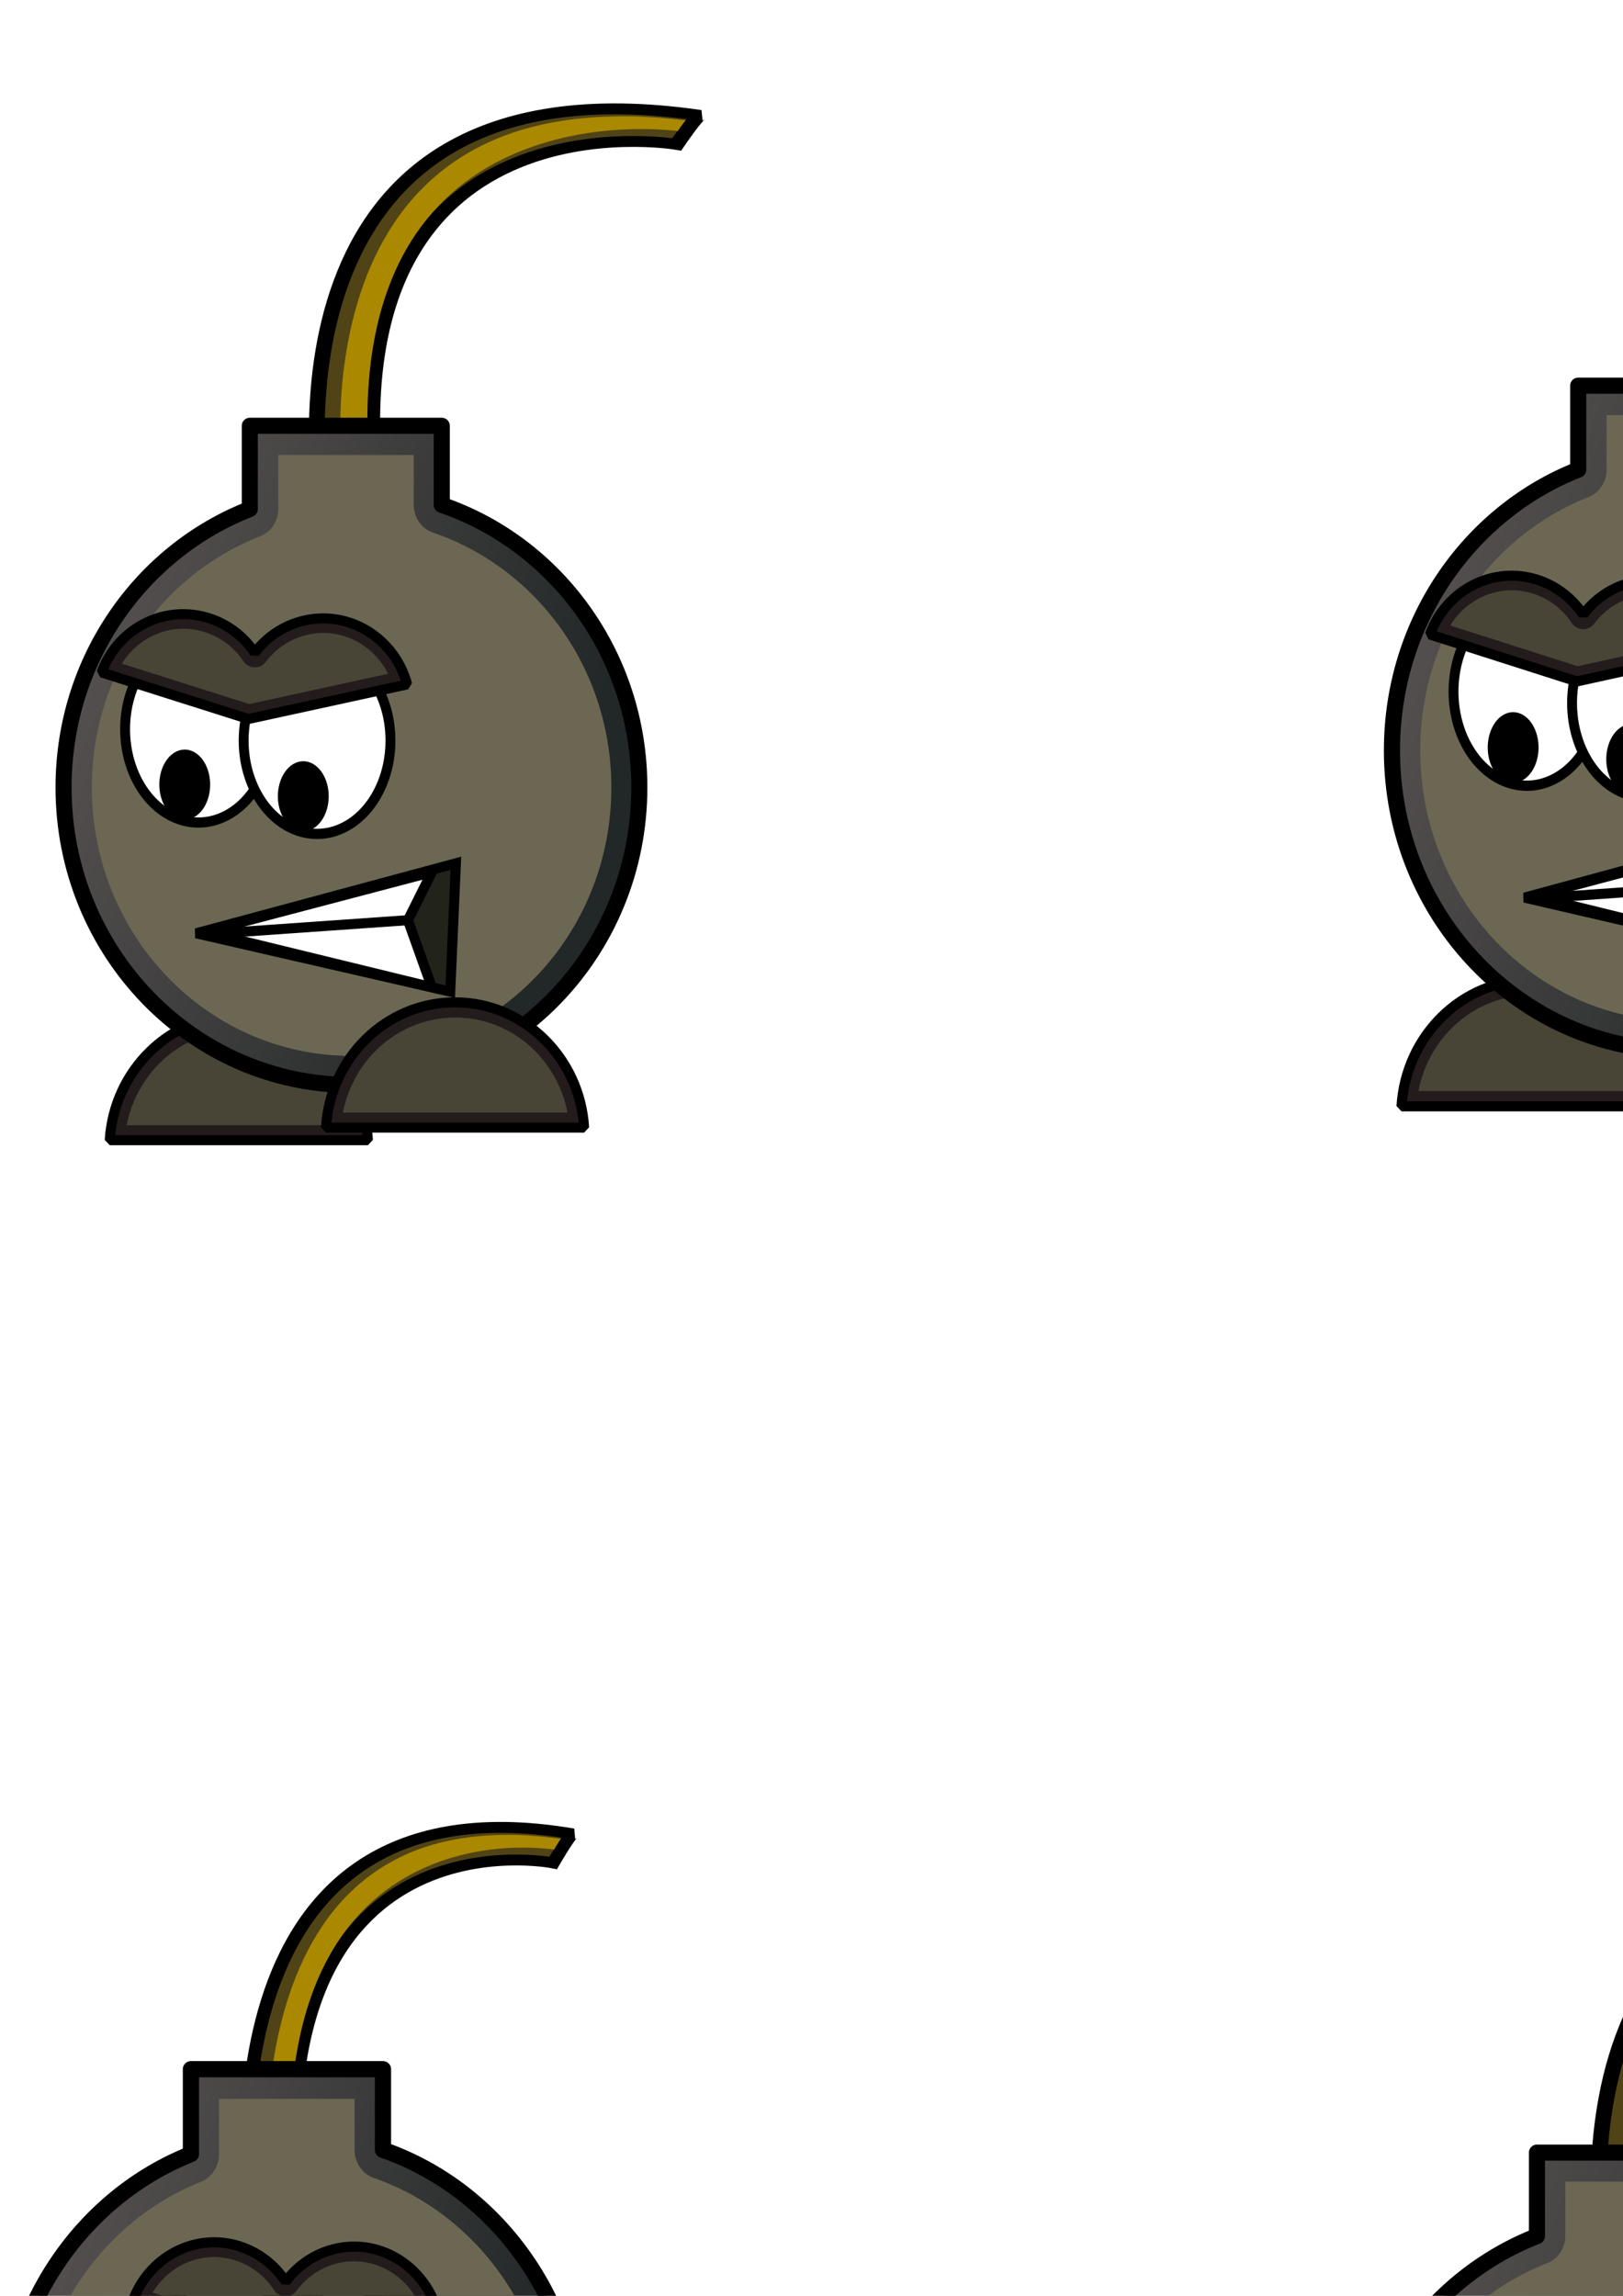 <?xml version="1.0" encoding="UTF-8" standalone="no"?>
<!-- Created with Inkscape (http://www.inkscape.org/) -->

<svg
   xmlns:dc="http://purl.org/dc/elements/1.1/"
   xmlns:cc="http://creativecommons.org/ns#"
   xmlns:rdf="http://www.w3.org/1999/02/22-rdf-syntax-ns#"
   xmlns:svg="http://www.w3.org/2000/svg"
   xmlns="http://www.w3.org/2000/svg"
   xmlns:xlink="http://www.w3.org/1999/xlink"
   xmlns:sodipodi="http://sodipodi.sourceforge.net/DTD/sodipodi-0.dtd"
   xmlns:inkscape="http://www.inkscape.org/namespaces/inkscape"
   width="744.094"
   height="1052.362"
   id="svg3114"
   sodipodi:version="0.32"
   inkscape:version="0.48.4 r9939"
   sodipodi:docname="larry.svg"
   inkscape:output_extension="org.inkscape.output.svg.inkscape"
   version="1.1">
  <defs
     id="defs3116">
    <inkscape:perspective
       sodipodi:type="inkscape:persp3d"
       inkscape:vp_x="0 : 526.18109 : 1"
       inkscape:vp_y="0 : 1000 : 0"
       inkscape:vp_z="744.09448 : 526.18109 : 1"
       inkscape:persp3d-origin="372.04724 : 350.78739 : 1"
       id="perspective148" />
    <filter
       inkscape:collect="always"
       id="filter3960">
      <feGaussianBlur
         inkscape:collect="always"
         stdDeviation="3.245"
         id="feGaussianBlur3962" />
    </filter>
    <linearGradient
       id="linearGradient3540">
      <stop
         style="stop-color:#ffffff;stop-opacity:1;"
         offset="0"
         id="stop3542" />
      <stop
         style="stop-color:#c1c1c4;stop-opacity:1;"
         offset="1"
         id="stop3544" />
    </linearGradient>
    <filter
       inkscape:collect="always"
       id="filter3608"
       x="-0.105"
       width="1.209"
       y="-0.113"
       height="1.226">
      <feGaussianBlur
         inkscape:collect="always"
         stdDeviation="10.658"
         id="feGaussianBlur3610" />
    </filter>
    <linearGradient
       id="linearGradient3935">
      <stop
         style="stop-color:#222727;stop-opacity:1;"
         offset="0"
         id="stop3937" />
      <stop
         style="stop-color:#595353;stop-opacity:1;"
         offset="1"
         id="stop3939" />
    </linearGradient>
    <filter
       inkscape:collect="always"
       id="filter4119"
       x="-0.131"
       width="1.262"
       y="-0.117"
       height="1.234">
      <feGaussianBlur
         inkscape:collect="always"
         stdDeviation="14.33"
         id="feGaussianBlur4121" />
    </filter>
    <filter
       inkscape:collect="always"
       id="filter4432"
       x="-0.125"
       width="1.251"
       y="-0.306"
       height="1.612">
      <feGaussianBlur
         inkscape:collect="always"
         stdDeviation="5.933"
         id="feGaussianBlur4434" />
    </filter>
    <filter
       inkscape:collect="always"
       id="filter4478"
       x="-0.057"
       width="1.113"
       y="-0.207"
       height="1.414">
      <feGaussianBlur
         inkscape:collect="always"
         stdDeviation="3.177"
         id="feGaussianBlur4480" />
    </filter>
    <filter
       inkscape:collect="always"
       id="filter3778">
      <feGaussianBlur
         inkscape:collect="always"
         stdDeviation="3.172"
         id="feGaussianBlur3780" />
    </filter>
    <filter
       inkscape:collect="always"
       id="filter4035"
       x="-0.185"
       width="1.37"
       y="-0.19"
       height="1.381">
      <feGaussianBlur
         inkscape:collect="always"
         stdDeviation="6.105"
         id="feGaussianBlur4037" />
    </filter>
    <filter
       inkscape:collect="always"
       id="filter4140"
       x="-0.102"
       width="1.204"
       y="-0.105"
       height="1.211">
      <feGaussianBlur
         inkscape:collect="always"
         stdDeviation="3.051"
         id="feGaussianBlur4142" />
    </filter>
    <linearGradient
       inkscape:collect="always"
       xlink:href="#linearGradient3935"
       id="linearGradient2613"
       gradientUnits="userSpaceOnUse"
       x1="461.429"
       y1="510.934"
       x2="205.714"
       y2="415.219"
       gradientTransform="matrix(0.906,0,0,0.944,431.132,-74.96)" />
    <linearGradient
       inkscape:collect="always"
       xlink:href="#linearGradient3935"
       id="linearGradient3990"
       gradientUnits="userSpaceOnUse"
       gradientTransform="matrix(0.906,0,0,0.936,-177.895,-54.402)"
       x1="461.429"
       y1="510.934"
       x2="205.714"
       y2="415.219" />
    <linearGradient
       inkscape:collect="always"
       xlink:href="#linearGradient3935"
       id="linearGradient4026"
       gradientUnits="userSpaceOnUse"
       gradientTransform="matrix(0.906,0,0,0.938,412.215,736.496)"
       x1="461.429"
       y1="510.934"
       x2="205.714"
       y2="415.219" />
    <linearGradient
       inkscape:collect="always"
       xlink:href="#linearGradient3935"
       id="linearGradient4062"
       gradientUnits="userSpaceOnUse"
       gradientTransform="translate(-43.779,2145.008)"
       x1="461.429"
       y1="510.934"
       x2="205.714"
       y2="415.219" />
    <linearGradient
       inkscape:collect="always"
       xlink:href="#linearGradient3935"
       id="linearGradient4649"
       gradientUnits="userSpaceOnUse"
       gradientTransform="matrix(0.906,0,0,0.954,-205.023,694.067)"
       x1="461.429"
       y1="510.934"
       x2="205.714"
       y2="415.219" />
    <linearGradient
       inkscape:collect="always"
       xlink:href="#linearGradient3540"
       id="linearGradient3007"
       gradientUnits="userSpaceOnUse"
       gradientTransform="translate(-241.178,-870.864)"
       x1="144.286"
       y1="12.857"
       x2="320.348"
       y2="192.857" />
    <linearGradient
       inkscape:collect="always"
       xlink:href="#linearGradient3935"
       id="linearGradient3009"
       gradientUnits="userSpaceOnUse"
       gradientTransform="matrix(0.829,0,0,0.874,-3.829,-903.28)"
       x1="461.429"
       y1="510.934"
       x2="205.714"
       y2="415.219" />
  </defs>
  <sodipodi:namedview
     id="base"
     pagecolor="#ffffff"
     bordercolor="#666666"
     borderopacity="1.0"
     gridtolerance="10000"
     guidetolerance="10"
     objecttolerance="10"
     inkscape:pageopacity="0.0"
     inkscape:pageshadow="2"
     inkscape:zoom="0.70710678"
     inkscape:cx="389.42847"
     inkscape:cy="104.93236"
     inkscape:document-units="px"
     inkscape:current-layer="layer3"
     showgrid="false"
     inkscape:window-width="1362"
     inkscape:window-height="716"
     inkscape:window-x="0"
     inkscape:window-y="18"
     showguides="true"
     inkscape:guide-bbox="true"
     inkscape:window-maximized="0" />
  <g
     inkscape:groupmode="layer"
     id="layer2"
     inkscape:label="Fuse"
     style="display:inline">
    <g
       id="g3115"
       transform="matrix(1.231,0,0,0.999,652.587,1634.66)">
      <path
         sodipodi:nodetypes="ccccc"
         id="path4615"
         d="m -436.802,-618.986 c 0,0 -23.122,-205.908 120.034,-175.836 -1.343,0.488 -7.327,13.301 -7.327,13.301 0,0 -110.081,-26.887 -95.131,160.71 -1.83,-0.855 -16.113,5.853 -17.576,1.825 z"
         style="fill:#504416;fill-opacity:1;fill-rule:evenodd;stroke:#000000;stroke-width:5;stroke-linecap:butt;stroke-linejoin:miter;stroke-miterlimit:4;stroke-opacity:1;stroke-dasharray:none" />
      <path
         transform="translate(-791.145,-953.811)"
         d="m 452.25,159.438 c -27.672,-0.517 -46.454,9.673 -60.031,25.469 -13.578,15.796 -21.672,37.498 -26.25,59.531 -8.263,39.767 -5.178,78.324 -4.469,85.812 0.947,-0.139 1.887,-0.267 3.219,-0.625 1.78,-0.478 3.647,-1.056 5.344,-1.531 -6.482,-91.651 17.309,-133.116 44.25,-150.688 22.355,-14.581 45.144,-12.527 53.062,-11.25 0.6,-1.25 0.816,-1.727 1.719,-3.5 0.251,-0.492 0.495,-0.918 0.75,-1.406 -6.184,-1.016 -12.134,-1.71 -17.594,-1.812 z"
         id="path4617"
         style="fill:#aa8800;fill-opacity:1;fill-rule:evenodd;stroke:none;filter:url(#filter3778)"
         xlink:href="#path4127"
         inkscape:original="M 452.34375 154.90625 C 336.92705 152.74969 357.25 333.75 357.25 333.75 C 358.71329 337.77816 373.01327 331.05129 374.84375 331.90625 C 359.89316 144.30879 469.96875 171.1875 469.96875 171.1875 C 469.96875 171.1875 475.93853 158.39401 477.28125 157.90625 C 468.334 156.02677 460.0382 155.05002 452.34375 154.90625 z "
         inkscape:radius="-4.5340848"
         sodipodi:type="inkscape:offset" />
    </g>
    <use
       x="0"
       y="0"
       xlink:href="#g3115"
       id="use3123"
       transform="matrix(1.176,0,0,0.999,620.788,-804.212)"
       width="744.094"
       height="1052.362" />
    <use
       x="0"
       y="0"
       xlink:href="#g3115"
       id="use3125"
       transform="matrix(1.175,0,0,0.999,12.263,-786.899)"
       width="744.094"
       height="1052.362" />
    <use
       x="0"
       y="0"
       xlink:href="#g3115"
       id="use3127"
       transform="matrix(1.175,0,0,0.999,599.922,17.539)"
       width="744.094"
       height="1052.362" />
  </g>
  <g
     inkscape:groupmode="layer"
     id="layer3"
     inkscape:label="Lit_Fuse"
     style="display:inline" />
  <g
     inkscape:label="Layer 1"
     inkscape:groupmode="layer"
     id="layer1"
     style="display:inline">
    <path
       style="fill:#241c1c;fill-opacity:1;stroke:#000000;stroke-width:4.624;stroke-linejoin:bevel;stroke-miterlimit:4.6;stroke-opacity:1;stroke-dasharray:none"
       d="m 701.726,449.208 c -31.478,0 -57.248,25.612 -59.178,57.916 l 118.357,0 C 758.975,474.82 733.204,449.208 701.726,449.208 z"
       id="path2575" />
    <path
       d="m 447.312,562.625 c -28.16,0 -51.496,19.995 -56.844,46.531 l 113.656,0 C 498.782,582.617 475.473,562.625 447.312,562.625 z"
       id="path2577"
       style="fill:#484537;fill-opacity:1;stroke:none;filter:url(#filter4432)"
       xlink:href="#path4340"
       inkscape:original="M 447.3125 555.21875 C 412.56125 555.21875 384.09981 582.34522 381.96875 616.5625 L 512.625 616.5625 C 510.49412 582.34504 482.06386 555.21875 447.3125 555.21875 z "
       inkscape:radius="-7.4202967"
       sodipodi:type="inkscape:offset"
       transform="matrix(0.906,0,0,0.944,296.556,-74.96)"
       inkscape:href="#path4340" />
    <path
       style="fill:url(#linearGradient2613);fill-opacity:1;stroke:#000000;stroke-width:7.398;stroke-linejoin:round;stroke-miterlimit:4.6;stroke-opacity:1;stroke-dasharray:none"
       d="m 723.564,176.788 0,38.501 c -49.888,19.641 -85.4,69.875 -85.4,128.721 0,75.937 59.135,137.572 131.992,137.572 72.857,0 131.992,-61.634 131.992,-137.572 0,-60.862 -37.988,-112.521 -90.58,-130.638 l 0,-36.583 -88.004,0 z"
       id="path2583" />
    <path
       sodipodi:type="inkscape:offset"
       inkscape:radius="-14.285714"
       inkscape:original="M 322.84375 266.65625 L 322.84375 307.4375 C 267.76756 328.24165 228.5625 381.45091 228.5625 443.78125 C 228.5625 524.21553 293.84697 589.50002 374.28125 589.5 C 454.71553 589.5 519.99998 524.21553 520 443.78125 C 520 379.31474 478.06085 324.59629 420 305.40625 L 420 266.65625 L 322.84375 266.65625 z "
       xlink:href="#path3124"
       style="fill:#6c6753;fill-opacity:1;stroke:none;filter:url(#filter4119)"
       id="path2585"
       d="m 337.125,280.938 0,26.5 a 14.287,14.287 0 0 1 -9.219,13.375 c -49.64,18.751 -85.062,66.629 -85.062,122.969 0,72.704 58.733,131.438 131.438,131.438 72.704,0 131.437,-58.733 131.438,-131.438 0,-58.271 -37.863,-107.518 -90.188,-124.812 a 14.287,14.287 0 0 1 -9.812,-13.562 l 0,-24.469 -68.594,0 z"
       transform="matrix(0.906,0,0,0.944,431.132,-74.96)"
       inkscape:href="#path3124" />
    <path
       sodipodi:type="arc"
       style="fill:#ffffff;fill-opacity:1;stroke:#000000;stroke-width:5;stroke-linejoin:bevel;stroke-miterlimit:4.6;stroke-opacity:1;stroke-dasharray:none"
       id="path2587"
       sodipodi:cx="-1177.1428"
       sodipodi:cy="475.21933"
       sodipodi:rx="37.142857"
       sodipodi:ry="45.714287"
       d="m -1140,475.219 a 37.143,45.714 0 1 1 -74.286,0 37.143,45.714 0 1 1 74.286,0 z"
       transform="matrix(0.906,0,0,0.944,1766.541,-131.605)" />
    <path
       d="m -1140,475.219 a 37.143,45.714 0 1 1 -74.286,0 37.143,45.714 0 1 1 74.286,0 z"
       sodipodi:ry="45.714287"
       sodipodi:rx="37.142857"
       sodipodi:cy="475.21933"
       sodipodi:cx="-1177.1428"
       id="path2589"
       style="fill:#ffffff;fill-opacity:1;stroke:#000000;stroke-width:5;stroke-linejoin:bevel;stroke-miterlimit:4.6;stroke-opacity:1;stroke-dasharray:none"
       sodipodi:type="arc"
       transform="matrix(0.906,0,0,0.944,1820.888,-126.345)" />
    <path
       style="fill:#241c1c;fill-opacity:1;stroke:#000000;stroke-width:4.624;stroke-linejoin:bevel;stroke-miterlimit:4.6;stroke-opacity:1;stroke-dasharray:none"
       d="m 762.354,266.193 c 15.557,2.128 28.976,13.752 33.333,30.179 l -72.766,15.984 -67.302,-21.508 c 7.366,-20.419 28.835,-31.6 49.118,-25.119 8.888,2.84 16.134,8.603 21.065,15.989 5.592,-7.392 13.606,-12.877 23.128,-14.967 4.541,-0.997 9.068,-1.153 13.424,-0.557 z"
       id="path2591"
       sodipodi:nodetypes="ccccscsc" />
    <path
       sodipodi:type="arc"
       style="fill:#000000;fill-opacity:1;stroke:none"
       id="path2593"
       sodipodi:cx="-430"
       sodipodi:cy="355.21933"
       sodipodi:rx="12.857142"
       sodipodi:ry="17.142857"
       d="m -417.143,355.219 a 12.857,17.143 0 1 1 -25.714,0 12.857,17.143 0 1 1 25.714,0 z"
       transform="matrix(0.906,0,0,0.944,1137.656,12.706)" />
    <path
       transform="matrix(0.906,0,0,0.944,1083.308,7.311)"
       d="m -417.143,355.219 a 12.857,17.143 0 1 1 -25.714,0 12.857,17.143 0 1 1 25.714,0 z"
       sodipodi:ry="17.142857"
       sodipodi:rx="12.857142"
       sodipodi:cy="355.21933"
       sodipodi:cx="-430"
       id="path2595"
       style="fill:#000000;fill-opacity:1;stroke:none"
       sodipodi:type="arc" />
    <path
       sodipodi:nodetypes="cccc"
       id="path2597"
       d="M 698.99,411.454 818.038,379.085 815.45,438.427 698.99,411.454 z"
       style="fill:#22241c;fill-rule:evenodd;stroke:#000000;stroke-width:4.624;stroke-linecap:butt;stroke-linejoin:miter;stroke-miterlimit:4;stroke-opacity:1;stroke-dasharray:none" />
    <path
       style="fill:#ffffff;fill-rule:evenodd;stroke:#000000;stroke-width:4.624;stroke-linecap:butt;stroke-linejoin:miter;stroke-miterlimit:4;stroke-opacity:1;stroke-dasharray:none"
       d="m 807.039,383.131 -10.999,22.254 10.999,31.02 -104.167,-25.625 104.167,-27.648 z"
       id="path2599"
       sodipodi:nodetypes="ccccc" />
    <path
       style="fill:none;stroke:#000000;stroke-width:4.624;stroke-linecap:butt;stroke-linejoin:miter;stroke-miterlimit:4;stroke-opacity:1;stroke-dasharray:none"
       d="m 796.04,405.384 -86.051,6.069 1.941,0"
       id="path2601" />
    <path
       id="path2605"
       d="m 836.303,449.208 c -31.478,0 -57.248,25.612 -59.178,57.916 l 118.357,0 C 893.551,474.82 867.78,449.208 836.303,449.208 z"
       style="fill:#241c1c;fill-opacity:1;stroke:#000000;stroke-width:4.624;stroke-linejoin:bevel;stroke-miterlimit:4.6;stroke-opacity:1;stroke-dasharray:none" />
    <path
       sodipodi:type="inkscape:offset"
       inkscape:radius="-7.4202967"
       inkscape:original="M 447.3125 555.21875 C 412.56125 555.21875 384.09981 582.34522 381.96875 616.5625 L 512.625 616.5625 C 510.49412 582.34504 482.06386 555.21875 447.3125 555.21875 z "
       xlink:href="#path4340"
       style="fill:#484537;fill-opacity:1;stroke:none;filter:url(#filter4432)"
       id="path2607"
       d="m 447.312,562.625 c -28.16,0 -51.496,19.995 -56.844,46.531 l 113.656,0 C 498.782,582.617 475.473,562.625 447.312,562.625 z"
       transform="matrix(0.906,0,0,0.944,431.132,-74.96)"
       inkscape:href="#path4340" />
    <path
       sodipodi:type="inkscape:offset"
       inkscape:radius="-7.1159053"
       inkscape:original="M 285.28125 359.09375 C 268.78705 360.54249 253.943 371.24759 247.84375 387.46875 L 322.125 410.25 L 402.46875 393.3125 C 397.65882 375.91315 382.83148 363.59823 365.65625 361.34375 C 360.84719 360.7125 355.85733 360.88196 350.84375 361.9375 C 340.33095 364.15084 331.48599 369.98232 325.3125 377.8125 C 319.86948 369.98882 311.87462 363.88294 302.0625 360.875 C 296.4642 359.15882 290.77932 358.61084 285.28125 359.09375 z "
       xlink:href="#path3126"
       style="fill:#484537;fill-opacity:1;stroke:none;filter:url(#filter4478)"
       id="path2609"
       d="m 285.906,366.188 c -11.322,0.994 -21.666,7.242 -27.875,16.938 l 64.438,19.781 70.25,-14.812 c -5.587,-10.754 -16.102,-18.126 -28,-19.688 -4.016,-0.527 -8.174,-0.391 -12.406,0.5 -8.834,1.86 -16.215,6.728 -21.406,13.312 a 7.117,7.117 0 0 1 -11.438,-0.344 c -4.569,-6.567 -11.232,-11.653 -19.5,-14.188 -4.713,-1.445 -9.458,-1.904 -14.062,-1.5 z"
       transform="matrix(0.906,0,0,0.944,431.132,-74.96)"
       inkscape:href="#path3126" />
    <path
       style="fill:#241c1c;fill-opacity:1;stroke:#000000;stroke-width:4.604;stroke-linejoin:bevel;stroke-miterlimit:4.6;stroke-opacity:1;stroke-dasharray:none"
       d="m 109.488,465.237 c -31.477,0 -57.248,25.391 -59.178,57.416 l 118.356,0 c -1.93,-32.025 -27.7,-57.416 -59.178,-57.416 z"
       id="path3956" />
    <path
       d="m 447.312,562.625 c -28.16,0 -51.496,19.995 -56.844,46.531 l 113.656,0 C 498.782,582.617 475.473,562.625 447.312,562.625 z"
       id="path3958"
       style="fill:#484537;fill-opacity:1;stroke:none;filter:url(#filter4432)"
       xlink:href="#path4340"
       inkscape:original="M 447.3125 555.21875 C 412.56125 555.21875 384.09981 582.34522 381.96875 616.5625 L 512.625 616.5625 C 510.49412 582.34504 482.06386 555.21875 447.3125 555.21875 z "
       inkscape:radius="-7.4202967"
       sodipodi:type="inkscape:offset"
       transform="matrix(0.906,0,0,0.936,-295.68,-54.402)"
       inkscape:href="#path4340" />
    <path
       style="fill:url(#linearGradient3990);fill-opacity:1;stroke:#000000;stroke-width:7.366;stroke-linejoin:round;stroke-miterlimit:4.6;stroke-opacity:1;stroke-dasharray:none"
       d="m 114.535,195.171 0,38.168 c -49.888,19.471 -85.399,69.272 -85.399,127.609 0,75.281 59.134,136.383 131.991,136.383 72.857,0 131.991,-61.102 131.991,-136.383 0,-60.336 -37.988,-111.549 -90.579,-129.51 l 0,-36.267 -88.004,0 z"
       id="path3964" />
    <path
       sodipodi:type="inkscape:offset"
       inkscape:radius="-14.285714"
       inkscape:original="M 322.84375 266.65625 L 322.84375 307.4375 C 267.76756 328.24165 228.5625 381.45091 228.5625 443.78125 C 228.5625 524.21553 293.84697 589.50002 374.28125 589.5 C 454.71553 589.5 519.99998 524.21553 520 443.78125 C 520 379.31474 478.06085 324.59629 420 305.40625 L 420 266.65625 L 322.84375 266.65625 z "
       xlink:href="#path3124"
       style="fill:#6c6753;fill-opacity:1;stroke:none;filter:url(#filter4119)"
       id="path3966"
       d="m 337.125,280.938 0,26.5 a 14.287,14.287 0 0 1 -9.219,13.375 c -49.64,18.751 -85.062,66.629 -85.062,122.969 0,72.704 58.733,131.438 131.438,131.438 72.704,0 131.437,-58.733 131.438,-131.438 0,-58.271 -37.863,-107.518 -90.188,-124.812 a 14.287,14.287 0 0 1 -9.812,-13.562 l 0,-24.469 -68.594,0 z"
       transform="matrix(0.906,0,0,0.936,-177.895,-54.402)"
       inkscape:href="#path3124" />
    <path
       sodipodi:type="arc"
       style="fill:#ffffff;fill-opacity:1;stroke:#000000;stroke-width:5;stroke-linejoin:bevel;stroke-miterlimit:4.6;stroke-opacity:1;stroke-dasharray:none"
       id="path3968"
       sodipodi:cx="-1177.1428"
       sodipodi:cy="475.21933"
       sodipodi:rx="37.142857"
       sodipodi:ry="45.714287"
       d="m -1140,475.219 a 37.143,45.714 0 1 1 -74.286,0 37.143,45.714 0 1 1 74.286,0 z"
       transform="matrix(0.906,0,0,0.936,1157.504,-110.557)" />
    <path
       d="m -1140,475.219 a 37.143,45.714 0 1 1 -74.286,0 37.143,45.714 0 1 1 74.286,0 z"
       sodipodi:ry="45.714287"
       sodipodi:rx="37.142857"
       sodipodi:cy="475.21933"
       sodipodi:cx="-1177.1428"
       id="path3970"
       style="fill:#ffffff;fill-opacity:1;stroke:#000000;stroke-width:5;stroke-linejoin:bevel;stroke-miterlimit:4.6;stroke-opacity:1;stroke-dasharray:none"
       sodipodi:type="arc"
       transform="matrix(0.906,0,0,0.936,1211.852,-105.343)" />
    <path
       style="fill:#241c1c;fill-opacity:1;stroke:#000000;stroke-width:4.604;stroke-linejoin:bevel;stroke-miterlimit:4.6;stroke-opacity:1;stroke-dasharray:none"
       d="m 153.325,283.804 c 15.557,2.11 28.976,13.633 33.332,29.918 l -72.766,15.845 -67.302,-21.322 c 7.366,-20.243 28.834,-31.327 49.118,-24.902 8.888,2.815 16.134,8.528 21.065,15.851 5.592,-7.329 13.606,-12.766 23.128,-14.837 4.541,-0.988 9.068,-1.144 13.424,-0.553 z"
       id="path3972"
       sodipodi:nodetypes="ccccscsc" />
    <path
       sodipodi:type="arc"
       style="fill:#000000;fill-opacity:1;stroke:none"
       id="path3974"
       sodipodi:cx="-430"
       sodipodi:cy="355.21933"
       sodipodi:rx="12.857142"
       sodipodi:ry="17.142857"
       d="m -417.143,355.219 a 12.857,17.143 0 1 1 -25.714,0 12.857,17.143 0 1 1 25.714,0 z"
       transform="matrix(0.906,0,0,0.936,528.624,32.506)" />
    <path
       transform="matrix(0.906,0,0,0.936,474.277,27.158)"
       d="m -417.143,355.219 a 12.857,17.143 0 1 1 -25.714,0 12.857,17.143 0 1 1 25.714,0 z"
       sodipodi:ry="17.142857"
       sodipodi:rx="12.857142"
       sodipodi:cy="355.21933"
       sodipodi:cx="-430"
       id="path3976"
       style="fill:#000000;fill-opacity:1;stroke:none"
       sodipodi:type="arc" />
    <path
       sodipodi:nodetypes="cccc"
       id="path3978"
       d="M 89.961,427.809 209.008,395.72 206.42,454.55 89.961,427.809 z"
       style="fill:#22241c;fill-rule:evenodd;stroke:#000000;stroke-width:4.604;stroke-linecap:butt;stroke-linejoin:miter;stroke-miterlimit:4;stroke-opacity:1;stroke-dasharray:none" />
    <path
       style="fill:#ffffff;fill-rule:evenodd;stroke:#000000;stroke-width:4.604;stroke-linecap:butt;stroke-linejoin:miter;stroke-miterlimit:4;stroke-opacity:1;stroke-dasharray:none"
       d="M 198.01,399.731 187.011,421.792 198.01,452.544 93.843,427.14 198.01,399.731 z"
       id="path3980"
       sodipodi:nodetypes="ccccc" />
    <path
       style="fill:none;stroke:#000000;stroke-width:4.604;stroke-linecap:butt;stroke-linejoin:miter;stroke-miterlimit:4;stroke-opacity:1;stroke-dasharray:none"
       d="m 187.011,421.792 -86.05,6.017 1.941,0"
       id="path3982" />
    <path
       id="path3984"
       d="m 208.617,459.454 c -31.478,0 -57.248,25.391 -59.178,57.416 l 118.356,0 c -1.93,-32.025 -27.7,-57.416 -59.178,-57.416 z"
       style="fill:#241c1c;fill-opacity:1;stroke:#000000;stroke-width:4.604;stroke-linejoin:bevel;stroke-miterlimit:4.6;stroke-opacity:1;stroke-dasharray:none" />
    <path
       sodipodi:type="inkscape:offset"
       inkscape:radius="-7.4202967"
       inkscape:original="M 447.3125 555.21875 C 412.56125 555.21875 384.09981 582.34522 381.96875 616.5625 L 512.625 616.5625 C 510.49412 582.34504 482.06386 555.21875 447.3125 555.21875 z "
       xlink:href="#path4340"
       style="fill:#484537;fill-opacity:1;stroke:none;filter:url(#filter4432)"
       id="path3986"
       d="m 447.312,562.625 c -28.16,0 -51.496,19.995 -56.844,46.531 l 113.656,0 C 498.782,582.617 475.473,562.625 447.312,562.625 z"
       transform="matrix(0.906,0,0,0.936,-196.551,-60.185)"
       inkscape:href="#path4340" />
    <path
       sodipodi:type="inkscape:offset"
       inkscape:radius="-7.1159053"
       inkscape:original="M 285.28125 359.09375 C 268.78705 360.54249 253.943 371.24759 247.84375 387.46875 L 322.125 410.25 L 402.46875 393.3125 C 397.65882 375.91315 382.83148 363.59823 365.65625 361.34375 C 360.84719 360.7125 355.85733 360.88196 350.84375 361.9375 C 340.33095 364.15084 331.48599 369.98232 325.3125 377.8125 C 319.86948 369.98882 311.87462 363.88294 302.0625 360.875 C 296.4642 359.15882 290.77932 358.61084 285.28125 359.09375 z "
       xlink:href="#path3126"
       style="fill:#484537;fill-opacity:1;stroke:none;filter:url(#filter4478)"
       id="path3988"
       d="m 285.906,366.188 c -11.322,0.994 -21.666,7.242 -27.875,16.938 l 64.438,19.781 70.25,-14.812 c -5.587,-10.754 -16.102,-18.126 -28,-19.688 -4.016,-0.527 -8.174,-0.391 -12.406,0.5 -8.834,1.86 -16.215,6.728 -21.406,13.312 a 7.117,7.117 0 0 1 -11.438,-0.344 c -4.569,-6.567 -11.232,-11.653 -19.5,-14.188 -4.713,-1.445 -9.458,-1.904 -14.062,-1.5 z"
       transform="matrix(0.906,0,0,0.936,-177.895,-54.402)"
       inkscape:href="#path3126" />
    <path
       style="fill:#241c1c;fill-opacity:1;stroke:#000000;stroke-width:4.61;stroke-linejoin:bevel;stroke-miterlimit:4.6;stroke-opacity:1;stroke-dasharray:none"
       d="m 720.12,1257.489 c -31.478,0 -57.248,25.457 -59.178,57.565 l 118.356,0 c -1.93,-32.109 -27.7,-57.565 -59.178,-57.565 z"
       id="path3992" />
    <path
       d="m 447.312,562.625 c -28.16,0 -51.496,19.995 -56.844,46.531 l 113.656,0 C 498.782,582.617 475.473,562.625 447.312,562.625 z"
       id="path3994"
       style="fill:#484537;fill-opacity:1;stroke:none;filter:url(#filter4432)"
       xlink:href="#path4340"
       inkscape:original="M 447.3125 555.21875 C 412.56125 555.21875 384.09981 582.34522 381.96875 616.5625 L 512.625 616.5625 C 510.49412 582.34504 482.06386 555.21875 447.3125 555.21875 z "
       inkscape:radius="-7.4202967"
       sodipodi:type="inkscape:offset"
       transform="matrix(0.906,0,0,0.938,314.951,736.496)"
       inkscape:href="#path4340" />
    <path
       style="fill:url(#linearGradient4026);fill-opacity:1;stroke:#000000;stroke-width:7.376;stroke-linejoin:round;stroke-miterlimit:4.6;stroke-opacity:1;stroke-dasharray:none"
       d="m 704.645,986.718 0,38.268 c -49.888,19.522 -85.4,69.452 -85.4,127.941 0,75.477 59.134,136.738 131.991,136.738 72.857,0 131.991,-61.261 131.991,-136.738 0,-60.493 -37.988,-111.84 -90.58,-129.847 l 0,-36.362 -88.004,0 z"
       id="path4000" />
    <path
       sodipodi:type="inkscape:offset"
       inkscape:radius="-14.285714"
       inkscape:original="M 322.84375 266.65625 L 322.84375 307.4375 C 267.76756 328.24165 228.5625 381.45091 228.5625 443.78125 C 228.5625 524.21553 293.84697 589.50002 374.28125 589.5 C 454.71553 589.5 519.99998 524.21553 520 443.78125 C 520 379.31474 478.06085 324.59629 420 305.40625 L 420 266.65625 L 322.84375 266.65625 z "
       xlink:href="#path3124"
       style="fill:#6c6753;fill-opacity:1;stroke:none;filter:url(#filter4119)"
       id="path4002"
       d="m 337.125,280.938 0,26.5 a 14.287,14.287 0 0 1 -9.219,13.375 c -49.64,18.751 -85.062,66.629 -85.062,122.969 0,72.704 58.733,131.438 131.438,131.438 72.704,0 131.437,-58.733 131.438,-131.438 0,-58.271 -37.863,-107.518 -90.188,-124.812 a 14.287,14.287 0 0 1 -9.812,-13.562 l 0,-24.469 -68.594,0 z"
       transform="matrix(0.906,0,0,0.938,412.215,736.496)"
       inkscape:href="#path3124" />
    <path
       sodipodi:type="arc"
       style="fill:#ffffff;fill-opacity:1;stroke:#000000;stroke-width:5;stroke-linejoin:bevel;stroke-miterlimit:4.6;stroke-opacity:1;stroke-dasharray:none"
       id="path4004"
       sodipodi:cx="-1177.1428"
       sodipodi:cy="475.21933"
       sodipodi:rx="37.142857"
       sodipodi:ry="45.714287"
       d="m -1140,475.219 a 37.143,45.714 0 1 1 -74.286,0 37.143,45.714 0 1 1 74.286,0 z"
       transform="matrix(0.906,0,0,0.938,1747.617,680.194)" />
    <path
       d="m -1140,475.219 a 37.143,45.714 0 1 1 -74.286,0 37.143,45.714 0 1 1 74.286,0 z"
       sodipodi:ry="45.714287"
       sodipodi:rx="37.142857"
       sodipodi:cy="475.21933"
       sodipodi:cx="-1177.1428"
       id="path4006"
       style="fill:#ffffff;fill-opacity:1;stroke:#000000;stroke-width:5;stroke-linejoin:bevel;stroke-miterlimit:4.6;stroke-opacity:1;stroke-dasharray:none"
       sodipodi:type="arc"
       transform="matrix(0.906,0,0,0.938,1801.965,685.422)" />
    <path
       style="fill:#241c1c;fill-opacity:1;stroke:#000000;stroke-width:4.61;stroke-linejoin:bevel;stroke-miterlimit:4.6;stroke-opacity:1;stroke-dasharray:none"
       d="m 743.435,1075.582 c 15.557,2.115 28.976,13.669 33.333,29.996 l -72.766,15.887 -67.302,-21.378 c 7.366,-20.295 28.834,-31.409 49.118,-24.967 8.888,2.823 16.134,8.551 21.065,15.892 5.592,-7.348 13.606,-12.799 23.128,-14.876 4.541,-0.991 9.068,-1.146 13.424,-0.554 z"
       id="path4008"
       sodipodi:nodetypes="ccccscsc" />
    <path
       sodipodi:type="arc"
       style="fill:#000000;fill-opacity:1;stroke:none"
       id="path4010"
       sodipodi:cx="-430"
       sodipodi:cy="355.21933"
       sodipodi:rx="12.857142"
       sodipodi:ry="17.142857"
       d="m -417.143,355.219 a 12.857,17.143 0 1 1 -25.714,0 12.857,17.143 0 1 1 25.714,0 z"
       transform="matrix(0.906,0,0,0.938,1118.736,823.63)" />
    <path
       transform="matrix(0.906,0,0,0.938,1064.388,818.268)"
       d="m -417.143,355.219 a 12.857,17.143 0 1 1 -25.714,0 12.857,17.143 0 1 1 25.714,0 z"
       sodipodi:ry="17.142857"
       sodipodi:rx="12.857142"
       sodipodi:cy="355.21933"
       sodipodi:cx="-430"
       id="path4012"
       style="fill:#000000;fill-opacity:1;stroke:none"
       sodipodi:type="arc" />
    <path
       sodipodi:nodetypes="cccc"
       id="path4014"
       d="m 680.071,1219.963 119.047,-32.173 -2.588,58.983 -116.459,-26.811 z"
       style="fill:#22241c;fill-rule:evenodd;stroke:#000000;stroke-width:4.61;stroke-linecap:butt;stroke-linejoin:miter;stroke-miterlimit:4;stroke-opacity:1;stroke-dasharray:none" />
    <path
       style="fill:#ffffff;fill-rule:evenodd;stroke:#000000;stroke-width:4.61;stroke-linecap:butt;stroke-linejoin:miter;stroke-miterlimit:4;stroke-opacity:1;stroke-dasharray:none"
       d="m 788.12,1191.812 -10.999,22.119 10.999,30.832 -104.167,-25.47 104.167,-27.481 z"
       id="path4016"
       sodipodi:nodetypes="ccccc" />
    <path
       style="fill:none;stroke:#000000;stroke-width:4.61;stroke-linecap:butt;stroke-linejoin:miter;stroke-miterlimit:4;stroke-opacity:1;stroke-dasharray:none"
       d="m 777.121,1213.93 -86.051,6.032 1.941,0"
       id="path4018" />
    <path
       id="path4020"
       d="m 761.415,1245.892 c -31.478,0 -57.248,25.457 -59.178,57.565 l 118.356,0 c -1.93,-32.109 -27.7,-57.565 -59.178,-57.565 z"
       style="fill:#241c1c;fill-opacity:1;stroke:#000000;stroke-width:4.61;stroke-linejoin:bevel;stroke-miterlimit:4.6;stroke-opacity:1;stroke-dasharray:none" />
    <path
       sodipodi:type="inkscape:offset"
       inkscape:radius="-7.4202967"
       inkscape:original="M 447.3125 555.21875 C 412.56125 555.21875 384.09981 582.34522 381.96875 616.5625 L 512.625 616.5625 C 510.49412 582.34504 482.06386 555.21875 447.3125 555.21875 z "
       xlink:href="#path4340"
       style="fill:#484537;fill-opacity:1;stroke:none;filter:url(#filter4432)"
       id="path4022"
       d="m 447.312,562.625 c -28.16,0 -51.496,19.995 -56.844,46.531 l 113.656,0 C 498.782,582.617 475.473,562.625 447.312,562.625 z"
       transform="matrix(0.906,0,0,0.938,356.246,724.9)"
       inkscape:href="#path4340" />
    <path
       sodipodi:type="inkscape:offset"
       inkscape:radius="-7.1159053"
       inkscape:original="M 285.28125 359.09375 C 268.78705 360.54249 253.943 371.24759 247.84375 387.46875 L 322.125 410.25 L 402.46875 393.3125 C 397.65882 375.91315 382.83148 363.59823 365.65625 361.34375 C 360.84719 360.7125 355.85733 360.88196 350.84375 361.9375 C 340.33095 364.15084 331.48599 369.98232 325.3125 377.8125 C 319.86948 369.98882 311.87462 363.88294 302.0625 360.875 C 296.4642 359.15882 290.77932 358.61084 285.28125 359.09375 z "
       xlink:href="#path3126"
       style="fill:#484537;fill-opacity:1;stroke:none;filter:url(#filter4478)"
       id="path4024"
       d="m 285.906,366.188 c -11.322,0.994 -21.666,7.242 -27.875,16.938 l 64.438,19.781 70.25,-14.812 c -5.587,-10.754 -16.102,-18.126 -28,-19.688 -4.016,-0.527 -8.174,-0.391 -12.406,0.5 -8.834,1.86 -16.215,6.728 -21.406,13.312 a 7.117,7.117 0 0 1 -11.438,-0.344 c -4.569,-6.567 -11.232,-11.653 -19.5,-14.188 -4.713,-1.445 -9.458,-1.904 -14.062,-1.5 z"
       transform="matrix(0.906,0,0,0.938,412.215,736.496)"
       inkscape:href="#path3126" />
    <path
       style="fill:#241c1c;fill-opacity:1;stroke:#000000;stroke-width:5;stroke-linejoin:bevel;stroke-miterlimit:4.6;stroke-opacity:1;stroke-dasharray:none"
       d="m 376.475,2700.218 c -34.751,0 -63.202,27.129 -65.333,61.346 l 130.665,0 c -2.131,-34.218 -30.581,-61.346 -65.333,-61.346 z"
       id="path4028" />
    <path
       d="m 447.312,562.625 c -28.16,0 -51.496,19.995 -56.844,46.531 l 113.656,0 C 498.782,582.617 475.473,562.625 447.312,562.625 z"
       id="path4030"
       style="fill:#484537;fill-opacity:1;stroke:none;filter:url(#filter4432)"
       xlink:href="#path4340"
       inkscape:original="M 447.3125 555.21875 C 412.56125 555.21875 384.09981 582.34522 381.96875 616.5625 L 512.625 616.5625 C 510.49412 582.34504 482.06386 555.21875 447.3125 555.21875 z "
       inkscape:radius="-7.4202967"
       sodipodi:type="inkscape:offset"
       transform="translate(-70.832,2145.008)"
       inkscape:href="#path4340" />
    <path
       style="fill:#504416;fill-opacity:1;fill-rule:evenodd;stroke:#000000;stroke-width:5;stroke-linecap:butt;stroke-linejoin:miter;stroke-miterlimit:4;stroke-opacity:1;stroke-dasharray:none"
       d="m 313.477,2482.745 c 0,0 -23.122,-205.908 120.034,-175.836 -1.343,0.488 -7.327,13.301 -7.327,13.301 0,0 -110.081,-26.887 -95.131,160.71 -1.83,-0.855 -16.113,5.853 -17.576,1.825 z"
       id="path4032"
       sodipodi:nodetypes="ccccc" />
    <path
       sodipodi:type="inkscape:offset"
       inkscape:radius="-4.5340848"
       inkscape:original="M 452.34375 154.90625 C 336.92705 152.74969 357.25 333.75 357.25 333.75 C 358.71329 337.77816 373.01327 331.05129 374.84375 331.90625 C 359.89316 144.30879 469.96875 171.1875 469.96875 171.1875 C 469.96875 171.1875 475.93853 158.39401 477.28125 157.90625 C 468.334 156.02677 460.0382 155.05002 452.34375 154.90625 z "
       xlink:href="#path4127"
       style="fill:#aa8800;fill-opacity:1;fill-rule:evenodd;stroke:none;filter:url(#filter3778)"
       id="path4034"
       d="m 452.25,159.438 c -27.672,-0.517 -46.454,9.673 -60.031,25.469 -13.578,15.796 -21.672,37.498 -26.25,59.531 -8.263,39.767 -5.178,78.324 -4.469,85.812 0.947,-0.139 1.887,-0.267 3.219,-0.625 1.78,-0.478 3.647,-1.056 5.344,-1.531 -6.482,-91.651 17.309,-133.116 44.25,-150.688 22.355,-14.581 45.144,-12.527 53.062,-11.25 0.6,-1.25 0.816,-1.727 1.719,-3.5 0.251,-0.492 0.495,-0.918 0.75,-1.406 -6.184,-1.016 -12.134,-1.71 -17.594,-1.812 z"
       transform="translate(-43.779,2145.008)" />
    <path
       style="fill:url(#linearGradient4062);fill-opacity:1;stroke:#000000;stroke-width:8;stroke-linejoin:round;stroke-miterlimit:4.6;stroke-opacity:1;stroke-dasharray:none"
       d="m 279.064,2411.664 0,40.781 c -55.076,20.804 -94.281,74.013 -94.281,136.344 0,80.434 65.284,145.719 145.719,145.719 80.434,0 145.719,-65.284 145.719,-145.719 0,-64.466 -41.939,-119.185 -100,-138.375 l 0,-38.75 -97.156,0 z"
       id="path4036" />
    <path
       sodipodi:type="inkscape:offset"
       inkscape:radius="-14.285714"
       inkscape:original="M 322.84375 266.65625 L 322.84375 307.4375 C 267.76756 328.24165 228.5625 381.45091 228.5625 443.78125 C 228.5625 524.21553 293.84697 589.50002 374.28125 589.5 C 454.71553 589.5 519.99998 524.21553 520 443.78125 C 520 379.31474 478.06085 324.59629 420 305.40625 L 420 266.65625 L 322.84375 266.65625 z "
       xlink:href="#path3124"
       style="fill:#6c6753;fill-opacity:1;stroke:none;filter:url(#filter4119)"
       id="path4038"
       d="m 337.125,280.938 0,26.5 a 14.287,14.287 0 0 1 -9.219,13.375 c -49.64,18.751 -85.062,66.629 -85.062,122.969 0,72.704 58.733,131.438 131.438,131.438 72.704,0 131.437,-58.733 131.438,-131.438 0,-58.271 -37.863,-107.518 -90.188,-124.812 a 14.287,14.287 0 0 1 -9.812,-13.562 l 0,-24.469 -68.594,0 z"
       transform="translate(-43.779,2145.008)"
       inkscape:href="#path3124" />
    <path
       sodipodi:type="arc"
       style="fill:#ffffff;fill-opacity:1;stroke:#000000;stroke-width:5;stroke-linejoin:bevel;stroke-miterlimit:4.6;stroke-opacity:1;stroke-dasharray:none"
       id="path4040"
       sodipodi:cx="-1177.1428"
       sodipodi:cy="475.21933"
       sodipodi:rx="37.142857"
       sodipodi:ry="45.714287"
       d="m -1140,475.219 a 37.143,45.714 0 1 1 -74.286,0 37.143,45.714 0 1 1 74.286,0 z"
       transform="translate(1430.506,2085.008)" />
    <path
       d="m -1140,475.219 a 37.143,45.714 0 1 1 -74.286,0 37.143,45.714 0 1 1 74.286,0 z"
       sodipodi:ry="45.714287"
       sodipodi:rx="37.142857"
       sodipodi:cy="475.21933"
       sodipodi:cx="-1177.1428"
       id="path4042"
       style="fill:#ffffff;fill-opacity:1;stroke:#000000;stroke-width:5;stroke-linejoin:bevel;stroke-miterlimit:4.6;stroke-opacity:1;stroke-dasharray:none"
       sodipodi:type="arc"
       transform="translate(1490.506,2090.579)" />
    <path
       style="fill:#241c1c;fill-opacity:1;stroke:#000000;stroke-width:5;stroke-linejoin:bevel;stroke-miterlimit:4.6;stroke-opacity:1;stroke-dasharray:none"
       d="m 321.889,2506.364 c 17.175,2.255 31.989,14.567 36.799,31.966 l -80.333,16.93 -74.301,-22.782 c 8.132,-21.628 31.833,-33.472 54.226,-26.607 9.812,3.008 17.812,9.112 23.255,16.936 6.173,-7.83 15.021,-13.64 25.534,-15.853 5.014,-1.056 10.011,-1.222 14.82,-0.591 z"
       id="path4044"
       sodipodi:nodetypes="ccccscsc" />
    <path
       sodipodi:type="arc"
       style="fill:#000000;fill-opacity:1;stroke:none"
       id="path4046"
       sodipodi:cx="-430"
       sodipodi:cy="355.21933"
       sodipodi:rx="12.857142"
       sodipodi:ry="17.142857"
       d="m -417.143,355.219 a 12.857,17.143 0 1 1 -25.714,0 12.857,17.143 0 1 1 25.714,0 z"
       transform="translate(736.221,2237.865)" />
    <path
       transform="translate(676.221,2232.151)"
       d="m -417.143,355.219 a 12.857,17.143 0 1 1 -25.714,0 12.857,17.143 0 1 1 25.714,0 z"
       sodipodi:ry="17.142857"
       sodipodi:rx="12.857142"
       sodipodi:cy="355.21933"
       sodipodi:cx="-430"
       id="path4048"
       style="fill:#000000;fill-opacity:1;stroke:none"
       sodipodi:type="arc" />
    <path
       sodipodi:nodetypes="cccc"
       id="path4050"
       d="m 251.935,2660.227 131.429,-34.286 -2.857,62.857 -128.571,-28.572 z"
       style="fill:#22241c;fill-rule:evenodd;stroke:#000000;stroke-width:5;stroke-linecap:butt;stroke-linejoin:miter;stroke-miterlimit:4;stroke-opacity:1;stroke-dasharray:none" />
    <path
       style="fill:#ffffff;fill-rule:evenodd;stroke:#000000;stroke-width:5;stroke-linecap:butt;stroke-linejoin:miter;stroke-miterlimit:4;stroke-opacity:1;stroke-dasharray:none"
       d="m 371.221,2630.227 -12.143,23.572 12.143,32.857 -115,-27.143 115,-29.286 z"
       id="path4052"
       sodipodi:nodetypes="ccccc" />
    <path
       style="fill:none;stroke:#000000;stroke-width:5;stroke-linecap:butt;stroke-linejoin:miter;stroke-miterlimit:4;stroke-opacity:1;stroke-dasharray:none"
       d="m 359.078,2653.799 -95,6.428 2.143,0"
       id="path4054" />
    <path
       id="path4056"
       d="m 267.591,2687.86 c -34.751,0 -63.202,27.129 -65.333,61.346 l 130.665,0 c -2.131,-34.218 -30.581,-61.346 -65.333,-61.346 z"
       style="fill:#241c1c;fill-opacity:1;stroke:#000000;stroke-width:5;stroke-linejoin:bevel;stroke-miterlimit:4.6;stroke-opacity:1;stroke-dasharray:none" />
    <path
       sodipodi:type="inkscape:offset"
       inkscape:radius="-7.4202967"
       inkscape:original="M 447.3125 555.21875 C 412.56125 555.21875 384.09981 582.34522 381.96875 616.5625 L 512.625 616.5625 C 510.49412 582.34504 482.06386 555.21875 447.3125 555.21875 z "
       xlink:href="#path4340"
       style="fill:#484537;fill-opacity:1;stroke:none;filter:url(#filter4432)"
       id="path4058"
       d="m 447.312,562.625 c -28.16,0 -51.496,19.995 -56.844,46.531 l 113.656,0 C 498.782,582.617 475.473,562.625 447.312,562.625 z"
       transform="translate(-179.716,2132.65)"
       inkscape:href="#path4340" />
    <path
       sodipodi:type="inkscape:offset"
       inkscape:radius="-7.1159053"
       inkscape:original="M 285.28125 359.09375 C 268.78705 360.54249 253.943 371.24759 247.84375 387.46875 L 322.125 410.25 L 402.46875 393.3125 C 397.65882 375.91315 382.83148 363.59823 365.65625 361.34375 C 360.84719 360.7125 355.85733 360.88196 350.84375 361.9375 C 340.33095 364.15084 331.48599 369.98232 325.3125 377.8125 C 319.86948 369.98882 311.87462 363.88294 302.0625 360.875 C 296.4642 359.15882 290.77932 358.61084 285.28125 359.09375 z "
       xlink:href="#path3126"
       style="fill:#484537;fill-opacity:1;stroke:none;filter:url(#filter4478)"
       id="path4060"
       d="m 285.906,366.188 c -11.322,0.994 -21.666,7.242 -27.875,16.938 l 64.438,19.781 70.25,-14.812 c -5.587,-10.754 -16.102,-18.126 -28,-19.688 -4.016,-0.527 -8.174,-0.391 -12.406,0.5 -8.834,1.86 -16.215,6.728 -21.406,13.312 a 7.117,7.117 0 0 1 -11.438,-0.344 c -4.569,-6.567 -11.232,-11.653 -19.5,-14.188 -4.713,-1.445 -9.458,-1.904 -14.062,-1.5 z"
       transform="translate(-43.779,2145.008)"
       inkscape:href="#path3126" />
    <path
       style="fill:url(#linearGradient4649);fill-opacity:1;stroke:#000000;stroke-width:7.439;stroke-linejoin:round;stroke-miterlimit:4.6;stroke-opacity:1;stroke-dasharray:none"
       d="m 87.534,948.483 0,38.909 c -49.909,19.849 -85.437,70.616 -85.437,130.086 0,76.742 59.16,139.03 132.049,139.03 72.889,0 132.049,-62.288 132.049,-139.03 0,-61.508 -38.005,-113.714 -90.619,-132.024 l 0,-36.971 -88.042,0 z"
       id="path4619" />
    <path
       sodipodi:type="inkscape:offset"
       inkscape:radius="-14.285714"
       inkscape:original="M 322.84375 266.65625 L 322.84375 307.4375 C 267.76756 328.24165 228.5625 381.45091 228.5625 443.78125 C 228.5625 524.21553 293.84697 589.50002 374.28125 589.5 C 454.71553 589.5 519.99998 524.21553 520 443.78125 C 520 379.31474 478.06085 324.59629 420 305.40625 L 420 266.65625 L 322.84375 266.65625 z "
       xlink:href="#path3124"
       style="fill:#6c6753;fill-opacity:1;stroke:none;filter:url(#filter4119)"
       id="path4621"
       d="m 337.125,280.938 0,26.5 a 14.287,14.287 0 0 1 -9.219,13.375 c -49.64,18.751 -85.062,66.629 -85.062,122.969 0,72.704 58.733,131.438 131.438,131.438 72.704,0 131.437,-58.733 131.438,-131.438 0,-58.271 -37.863,-107.518 -90.188,-124.812 a 14.287,14.287 0 0 1 -9.812,-13.562 l 0,-24.469 -68.594,0 z"
       transform="matrix(0.906,0,0,0.954,-205.023,694.067)"
       inkscape:href="#path3124" />
    <path
       style="fill:#241c1c;fill-opacity:1;stroke:#000000;stroke-width:4.649;stroke-linejoin:bevel;stroke-miterlimit:4.6;stroke-opacity:1;stroke-dasharray:none"
       d="m 65.688,1223.792 c -31.491,0 -57.273,25.884 -59.204,58.53 l 118.408,0 c -1.931,-32.647 -27.712,-58.53 -59.204,-58.53 z"
       id="path4623" />
    <path
       d="m 447.312,562.625 c -28.16,0 -51.496,19.995 -56.844,46.531 l 113.656,0 C 498.782,582.617 475.473,562.625 447.312,562.625 z"
       id="path4625"
       style="fill:#484537;fill-opacity:1;stroke:none;filter:url(#filter4432)"
       xlink:href="#path4340"
       inkscape:original="M 447.3125 555.21875 C 412.56125 555.21875 384.09981 582.34522 381.96875 616.5625 L 512.625 616.5625 C 510.49412 582.34504 482.06386 555.21875 447.3125 555.21875 z "
       inkscape:radius="-7.4202967"
       sodipodi:type="inkscape:offset"
       transform="matrix(0.906,0,0,0.954,-339.657,694.067)"
       inkscape:href="#path4340" />
    <path
       sodipodi:type="arc"
       style="fill:#ffffff;fill-opacity:1;stroke:#000000;stroke-width:5;stroke-linejoin:bevel;stroke-miterlimit:4.6;stroke-opacity:1;stroke-dasharray:none"
       id="path4627"
       sodipodi:cx="-1177.1428"
       sodipodi:cy="475.21933"
       sodipodi:rx="37.142857"
       sodipodi:ry="45.714287"
       d="m -1140,475.219 a 37.143,45.714 0 1 1 -74.286,0 37.143,45.714 0 1 1 74.286,0 z"
       transform="matrix(0.906,0,0,0.954,1169.405,632.965)" />
    <path
       d="m -1140,475.219 a 37.143,45.714 0 1 1 -74.286,0 37.143,45.714 0 1 1 74.286,0 z"
       sodipodi:ry="45.714287"
       sodipodi:rx="37.142857"
       sodipodi:cy="475.21933"
       sodipodi:cx="-1177.1428"
       id="path4629"
       style="fill:#ffffff;fill-opacity:1;stroke:#000000;stroke-width:5;stroke-linejoin:bevel;stroke-miterlimit:4.6;stroke-opacity:1;stroke-dasharray:none"
       sodipodi:type="arc"
       transform="matrix(0.906,0,0,0.954,1223.777,638.281)" />
    <path
       style="fill:#241c1c;fill-opacity:1;stroke:#000000;stroke-width:4.649;stroke-linejoin:bevel;stroke-miterlimit:4.6;stroke-opacity:1;stroke-dasharray:none"
       d="m 167.534,1030.163 c 15.564,2.151 28.988,13.898 33.347,30.499 l -72.797,16.153 -67.331,-21.736 c 7.369,-20.636 28.847,-31.935 49.139,-25.386 8.892,2.87 16.141,8.694 21.074,16.159 5.594,-7.471 13.612,-13.014 23.138,-15.125 4.543,-1.007 9.072,-1.166 13.43,-0.563 z"
       id="path4631"
       sodipodi:nodetypes="ccccscsc" />
    <path
       sodipodi:type="arc"
       style="fill:#000000;fill-opacity:1;stroke:none"
       id="path4633"
       sodipodi:cx="-430"
       sodipodi:cy="355.21933"
       sodipodi:rx="12.857142"
       sodipodi:ry="17.142857"
       d="m -417.143,355.219 a 12.857,17.143 0 1 1 -25.714,0 12.857,17.143 0 1 1 25.714,0 z"
       transform="matrix(0.906,0,0,0.954,545.743,762.422)" />
    <path
       transform="matrix(0.906,0,0,0.954,491.372,760.825)"
       d="m -417.143,355.219 a 12.857,17.143 0 1 1 -25.714,0 12.857,17.143 0 1 1 25.714,0 z"
       sodipodi:ry="17.142857"
       sodipodi:rx="12.857142"
       sodipodi:cy="355.21933"
       sodipodi:cx="-430"
       id="path4635"
       style="fill:#000000;fill-opacity:1;stroke:none"
       sodipodi:type="arc" />
    <path
       sodipodi:nodetypes="cccc"
       id="path4637"
       d="m 62.95,1185.637 119.099,-32.712 -2.589,59.972 -116.51,-27.26 z"
       style="fill:#22241c;fill-rule:evenodd;stroke:#000000;stroke-width:4.649;stroke-linecap:butt;stroke-linejoin:miter;stroke-miterlimit:4;stroke-opacity:1;stroke-dasharray:none" />
    <path
       style="fill:#ffffff;fill-rule:evenodd;stroke:#000000;stroke-width:4.649;stroke-linecap:butt;stroke-linejoin:miter;stroke-miterlimit:4;stroke-opacity:1;stroke-dasharray:none"
       d="m 171.045,1157.014 -11.004,22.489 11.004,31.349 -104.212,-25.897 104.212,-27.942 z"
       id="path4639"
       sodipodi:nodetypes="ccccc" />
    <path
       style="fill:none;stroke:#000000;stroke-width:4.649;stroke-linecap:butt;stroke-linejoin:miter;stroke-miterlimit:4;stroke-opacity:1;stroke-dasharray:none"
       d="m 160.042,1179.504 -86.088,6.133 1.942,0"
       id="path4641" />
    <path
       id="path4643"
       d="m 200.321,1223.792 c -31.491,0 -57.273,25.884 -59.204,58.53 l 118.408,0 c -1.931,-32.647 -27.712,-58.53 -59.204,-58.53 z"
       style="fill:#241c1c;fill-opacity:1;stroke:#000000;stroke-width:4.649;stroke-linejoin:bevel;stroke-miterlimit:4.6;stroke-opacity:1;stroke-dasharray:none" />
    <path
       sodipodi:type="inkscape:offset"
       inkscape:radius="-7.4202967"
       inkscape:original="M 447.3125 555.21875 C 412.56125 555.21875 384.09981 582.34522 381.96875 616.5625 L 512.625 616.5625 C 510.49412 582.34504 482.06386 555.21875 447.3125 555.21875 z "
       xlink:href="#path4340"
       style="fill:#484537;fill-opacity:1;stroke:none;filter:url(#filter4432)"
       id="path4645"
       d="m 447.312,562.625 c -28.16,0 -51.496,19.995 -56.844,46.531 l 113.656,0 C 498.782,582.617 475.473,562.625 447.312,562.625 z"
       transform="matrix(0.906,0,0,0.954,-205.023,694.067)"
       inkscape:href="#path4340" />
    <path
       sodipodi:type="inkscape:offset"
       inkscape:radius="-7.1159053"
       inkscape:original="M 285.28125 359.09375 C 268.78705 360.54249 253.943 371.24759 247.84375 387.46875 L 322.125 410.25 L 402.46875 393.3125 C 397.65882 375.91315 382.83148 363.59823 365.65625 361.34375 C 360.84719 360.7125 355.85733 360.88196 350.84375 361.9375 C 340.33095 364.15084 331.48599 369.98232 325.3125 377.8125 C 319.86948 369.98882 311.87462 363.88294 302.0625 360.875 C 296.4642 359.15882 290.77932 358.61084 285.28125 359.09375 z "
       xlink:href="#path3126"
       style="fill:#484537;fill-opacity:1;stroke:none;filter:url(#filter4478)"
       id="path4647"
       d="m 285.906,366.188 c -11.322,0.994 -21.666,7.242 -27.875,16.938 l 64.438,19.781 70.25,-14.812 c -5.587,-10.754 -16.102,-18.126 -28,-19.688 -4.016,-0.527 -8.174,-0.391 -12.406,0.5 -8.834,1.86 -16.215,6.728 -21.406,13.312 a 7.117,7.117 0 0 1 -11.438,-0.344 c -4.569,-6.567 -11.232,-11.653 -19.5,-14.188 -4.713,-1.445 -9.458,-1.904 -14.062,-1.5 z"
       transform="matrix(0.906,0,0,0.954,-163.831,685.392)"
       inkscape:href="#path3126" />
    <g
       id="g2988"
       transform="translate(391.6,-125.249)">
      <path
         transform="matrix(0.829,0,0,0.874,373.894,-83.355)"
         id="path3378"
         d="m -270.529,-484.436 c -20.372,0 -38.225,10.576 -48.344,26.438 -10.191,-9.311 -23.813,-15 -38.781,-15 -28.596,0 -52.32,20.783 -56.5,47.875 -3.006,-0.483 -6.075,-0.719 -9.219,-0.719 -31.543,-1e-5 -57.156,25.258 -57.156,56.406 0,21.911 12.694,40.904 31.188,50.25 -4.4,7.995 -6.875,17.172 -6.875,26.906 0,31.149 25.582,56.438 57.125,56.438 31.543,-1e-5 57.156,-25.289 57.156,-56.438 0,-0.597 -0.044,-1.189 -0.062,-1.781 8.088,4.333 17.345,6.781 27.188,6.781 31.543,-1e-5 57.156,-25.289 57.156,-56.438 0,-10.245 -2.785,-19.84 -7.625,-28.125 29.084,-2.621 51.906,-26.756 51.906,-56.156 0,-31.149 -25.613,-56.438 -57.156,-56.438 z"
         style="fill:url(#linearGradient3007);fill-opacity:1;stroke:#000000;stroke-width:5;stroke-linejoin:round;stroke-miterlimit:4;stroke-opacity:1;stroke-dasharray:none;filter:url(#filter3960)" />
      <path
         transform="matrix(0.696,-0.068,0.081,0.721,332.193,-168.306)"
         d="m -270.531,-461.719 c -12.507,0 -23.124,6.433 -29.188,15.938 a 22.729,22.729 0 0 1 -34.5,4.562 c -6.149,-5.619 -14.227,-9.063 -23.438,-9.062 -17.585,0 -31.56,12.609 -34.031,28.625 a 22.729,22.729 0 0 1 -26.062,18.969 c -1.758,-0.282 -3.619,-0.438 -5.625,-0.438 -19.411,-10e-6 -34.438,14.998 -34.438,33.688 0,13.133 7.551,24.324 18.719,29.969 a 22.729,22.729 0 0 1 9.656,31.25 c -2.594,4.713 -4.062,10.056 -4.062,15.938 0,18.705 15.011,33.719 34.406,33.719 19.396,-10e-6 34.438,-15.029 34.438,-33.719 0,0.518 -0.024,0.176 -0.062,-1.062 a 22.729,22.729 0 0 1 33.438,-20.75 c 4.866,2.607 10.396,4.094 16.469,4.094 19.396,-10e-6 34.438,-15.029 34.438,-33.719 0,-6.126 -1.631,-11.691 -4.531,-16.656 a 22.729,22.729 0 0 1 17.594,-34.094 c 17.721,-1.597 31.219,-15.892 31.219,-33.531 0,-18.69 -15.042,-33.719 -34.438,-33.719 z"
         inkscape:href="#path3378"
         id="path3394"
         style="fill:#ececec;fill-opacity:1;stroke:none;filter:url(#filter3608)"
         xlink:href="#path3378"
         inkscape:original="M 149.71875 -506.875 C 132.83729 -506.875 118.04076 -497.64829 109.65625 -483.78125 C 101.21134 -491.92211 89.934824 -496.87501 77.53125 -496.875 C 53.835059 -496.875 34.182712 -478.71688 30.71875 -455.03125 C 28.228025 -455.45342 25.667163 -455.65625 23.0625 -455.65625 C -3.0751945 -455.65626 -24.28125 -433.57633 -24.28125 -406.34375 C -24.28125 -387.1872 -13.761531 -370.5777 1.5625 -362.40625 C -2.0835969 -355.4161 -4.15625 -347.38518 -4.15625 -338.875 C -4.15625 -311.64242 17.049888 -289.5625 43.1875 -289.5625 C 69.325194 -289.56251 90.5625 -311.6424 90.5625 -338.875 C 90.5625 -339.39665 90.515413 -339.91974 90.5 -340.4375 C 97.201871 -336.6494 104.87561 -334.53125 113.03125 -334.53125 C 139.16886 -334.53126 160.40625 -356.64241 160.40625 -383.875 C 160.40625 -392.83232 158.07288 -401.19427 154.0625 -408.4375 C 178.16295 -410.72879 197.09376 -431.82712 197.09375 -457.53125 C 197.09375 -484.76384 175.85644 -506.87501 149.71875 -506.875 z "
         inkscape:radius="-22.726751"
         sodipodi:type="inkscape:offset" />
      <path
         id="path3736"
         d="m 0.257,-316.046 0,35.654 c -45.638,18.189 -78.125,64.708 -78.125,119.203 0,70.322 54.097,127.399 120.748,127.399 66.651,0 120.748,-57.077 120.748,-127.399 0,-56.362 -34.752,-104.201 -82.864,-120.979 l 0,-33.878 -80.507,0 z"
         style="fill:url(#linearGradient3009);fill-opacity:1;stroke:#000000;stroke-width:6.809;stroke-linejoin:round;stroke-miterlimit:4.6;stroke-opacity:1;stroke-dasharray:none" />
      <path
         inkscape:href="#path3124"
         transform="matrix(0.829,0,0,0.874,-267.264,-549.178)"
         d="m 337.125,280.938 0,26.5 a 14.287,14.287 0 0 1 -9.219,13.375 c -49.64,18.751 -85.062,66.629 -85.062,122.969 0,72.704 58.733,131.438 131.438,131.438 72.704,0 131.437,-58.733 131.438,-131.438 0,-58.271 -37.863,-107.518 -90.188,-124.812 a 14.287,14.287 0 0 1 -9.812,-13.562 l 0,-24.469 -68.594,0 z"
         id="path3738"
         style="fill:#6c6753;fill-opacity:1;stroke:none;filter:url(#filter4119)"
         xlink:href="#path3124"
         inkscape:original="M 322.84375 266.65625 L 322.84375 307.4375 C 267.76756 328.24165 228.5625 381.45091 228.5625 443.78125 C 228.5625 524.21553 293.84697 589.50002 374.28125 589.5 C 454.71553 589.5 519.99998 524.21553 520 443.78125 C 520 379.31474 478.06085 324.59629 420 305.40625 L 420 266.65625 L 322.84375 266.65625 z "
         inkscape:radius="-14.285714"
         sodipodi:type="inkscape:offset" />
      <path
         id="path3740"
         d="m -19.721,-63.769 c -28.796,0 -52.371,23.718 -54.137,53.634 l 108.274,0 C 32.651,-40.051 9.076,-63.769 -19.721,-63.769 z"
         style="fill:#241c1c;fill-opacity:1;stroke:#000000;stroke-width:4.256;stroke-linejoin:bevel;stroke-miterlimit:4.6;stroke-opacity:1;stroke-dasharray:none" />
      <path
         inkscape:href="#path4340"
         transform="matrix(0.829,0,0,0.874,-390.377,-549.178)"
         sodipodi:type="inkscape:offset"
         inkscape:radius="-7.4202967"
         inkscape:original="M 447.3125 555.21875 C 412.56125 555.21875 384.09981 582.34522 381.96875 616.5625 L 512.625 616.5625 C 510.49412 582.34504 482.06386 555.21875 447.3125 555.21875 z "
         xlink:href="#path4340"
         style="fill:#484537;fill-opacity:1;stroke:none;filter:url(#filter4432)"
         id="path3742"
         d="m 447.312,562.625 c -28.16,0 -51.496,19.995 -56.844,46.531 l 113.656,0 C 498.782,582.617 475.473,562.625 447.312,562.625 z" />
      <path
         transform="matrix(0.829,0,0,0.874,989.543,-605.168)"
         d="m -1140,475.219 a 37.143,45.714 0 1 1 -74.286,0 37.143,45.714 0 1 1 74.286,0 z"
         sodipodi:ry="45.714287"
         sodipodi:rx="37.142857"
         sodipodi:cy="475.21933"
         sodipodi:cx="-1177.1428"
         id="path3744"
         style="fill:#ffffff;fill-opacity:1;stroke:#000000;stroke-width:5;stroke-linejoin:bevel;stroke-miterlimit:4.6;stroke-opacity:1;stroke-dasharray:none"
         sodipodi:type="arc" />
      <path
         transform="matrix(0.829,0,0,0.874,1039.262,-600.297)"
         sodipodi:type="arc"
         style="fill:#ffffff;fill-opacity:1;stroke:#000000;stroke-width:5;stroke-linejoin:bevel;stroke-miterlimit:4.6;stroke-opacity:1;stroke-dasharray:none"
         id="path3746"
         sodipodi:cx="-1177.1428"
         sodipodi:cy="475.21933"
         sodipodi:rx="37.142857"
         sodipodi:ry="45.714287"
         d="m -1140,475.219 a 37.143,45.714 0 1 1 -74.286,0 37.143,45.714 0 1 1 74.286,0 z" />
      <path
         sodipodi:nodetypes="ccccscsc"
         id="path3748"
         d="m 73.41,-241.2 c 14.232,1.971 26.508,12.735 30.493,27.947 l -66.568,14.802 -61.569,-19.917 c 6.739,-18.909 26.378,-29.264 44.934,-23.262 8.131,2.63 14.76,7.967 19.27,14.807 5.116,-6.846 12.447,-11.925 21.158,-13.86 4.154,-0.923 8.296,-1.068 12.281,-0.516 z"
         style="fill:#241c1c;fill-opacity:1;stroke:#000000;stroke-width:4.256;stroke-linejoin:bevel;stroke-miterlimit:4.6;stroke-opacity:1;stroke-dasharray:none" />
      <path
         transform="matrix(0.829,0,0,0.874,419.253,-486.541)"
         d="m -417.143,355.219 a 12.857,17.143 0 1 1 -25.714,0 12.857,17.143 0 1 1 25.714,0 z"
         sodipodi:ry="17.142857"
         sodipodi:rx="12.857142"
         sodipodi:cy="355.21933"
         sodipodi:cx="-430"
         id="path3750"
         style="fill:#d40000;fill-opacity:1;stroke:none"
         sodipodi:type="arc" />
      <path
         sodipodi:type="arc"
         style="fill:#d40000;fill-opacity:1;stroke:none"
         id="path3752"
         sodipodi:cx="-430"
         sodipodi:cy="355.21933"
         sodipodi:rx="12.857142"
         sodipodi:ry="17.142857"
         d="m -417.143,355.219 a 12.857,17.143 0 1 1 -25.714,0 12.857,17.143 0 1 1 25.714,0 z"
         transform="matrix(0.829,0,0,0.874,369.534,-488.005)" />
      <path
         style="fill:#22241c;fill-rule:evenodd;stroke:#000000;stroke-width:4.256;stroke-linecap:butt;stroke-linejoin:miter;stroke-miterlimit:4;stroke-opacity:1;stroke-dasharray:none"
         d="M -22.224,-98.732 86.683,-128.707 84.316,-73.752 -22.224,-98.732 z"
         id="path3754"
         sodipodi:nodetypes="cccc" />
      <path
         sodipodi:nodetypes="ccccc"
         id="path3756"
         d="m 76.621,-124.96 -10.062,20.608 10.062,28.726 -95.294,-23.73 95.294,-25.604 z"
         style="fill:#ffffff;fill-rule:evenodd;stroke:#000000;stroke-width:4.256;stroke-linecap:butt;stroke-linejoin:miter;stroke-miterlimit:4;stroke-opacity:1;stroke-dasharray:none" />
      <path
         id="path3758"
         d="m 66.559,-104.352 -78.721,5.62 1.776,0"
         style="fill:none;stroke:#000000;stroke-width:4.256;stroke-linecap:butt;stroke-linejoin:miter;stroke-miterlimit:4;stroke-opacity:1;stroke-dasharray:none" />
      <path
         style="fill:#241c1c;fill-opacity:1;stroke:#000000;stroke-width:4.256;stroke-linejoin:bevel;stroke-miterlimit:4.6;stroke-opacity:1;stroke-dasharray:none"
         d="m 103.392,-63.769 c -28.796,0 -52.371,23.718 -54.137,53.634 l 108.274,0 c -1.766,-29.916 -25.341,-53.634 -54.137,-53.634 z"
         id="path3762" />
      <path
         inkscape:href="#path4340"
         transform="matrix(0.829,0,0,0.874,-267.264,-549.178)"
         d="m 447.312,562.625 c -28.16,0 -51.496,19.995 -56.844,46.531 l 113.656,0 C 498.782,582.617 475.473,562.625 447.312,562.625 z"
         id="path3764"
         style="fill:#484537;fill-opacity:1;stroke:none;filter:url(#filter4432)"
         xlink:href="#path4340"
         inkscape:original="M 447.3125 555.21875 C 412.56125 555.21875 384.09981 582.34522 381.96875 616.5625 L 512.625 616.5625 C 510.49412 582.34504 482.06386 555.21875 447.3125 555.21875 z "
         inkscape:radius="-7.4202967"
         sodipodi:type="inkscape:offset" />
      <path
         inkscape:href="#path3126"
         transform="matrix(0.829,0,0,0.874,-229.597,-557.127)"
         d="m 285.906,366.188 c -11.322,0.994 -21.666,7.242 -27.875,16.938 l 64.438,19.781 70.25,-14.812 c -5.587,-10.754 -16.102,-18.126 -28,-19.688 -4.016,-0.527 -8.174,-0.391 -12.406,0.5 -8.834,1.86 -16.215,6.728 -21.406,13.312 a 7.117,7.117 0 0 1 -11.438,-0.344 c -4.569,-6.567 -11.232,-11.653 -19.5,-14.188 -4.713,-1.445 -9.458,-1.904 -14.062,-1.5 z"
         id="path3766"
         style="fill:#484537;fill-opacity:1;stroke:none;filter:url(#filter4478)"
         xlink:href="#path3126"
         inkscape:original="M 285.28125 359.09375 C 268.78705 360.54249 253.943 371.24759 247.84375 387.46875 L 322.125 410.25 L 402.46875 393.3125 C 397.65882 375.91315 382.83148 363.59823 365.65625 361.34375 C 360.84719 360.7125 355.85733 360.88196 350.84375 361.9375 C 340.33095 364.15084 331.48599 369.98232 325.3125 377.8125 C 319.86948 369.98882 311.87462 363.88294 302.0625 360.875 C 296.4642 359.15882 290.77932 358.61084 285.28125 359.09375 z "
         inkscape:radius="-7.1159053"
         sodipodi:type="inkscape:offset" />
    </g>
  </g>
  <g
     inkscape:groupmode="layer"
     id="layer4"
     inkscape:label="EXPORT"
     style="opacity:0;display:inline">
    <rect
       style="fill:#666666;fill-opacity:1;stroke:#000000;stroke-width:2.066;stroke-linecap:round;stroke-linejoin:bevel;stroke-miterlimit:4;stroke-opacity:1;stroke-dasharray:none;stroke-dashoffset:0"
       id="rect3014"
       width="509.934"
       height="509.934"
       x="185.973"
       y="-640.229" />
    <use
       x="0"
       y="0"
       xlink:href="#rect3014"
       id="use3016"
       transform="translate(-250,660)"
       width="744.094"
       height="1052.362" />
    <use
       x="0"
       y="0"
       xlink:href="#use3016"
       id="use3018"
       transform="translate(610,-20)"
       width="744.094"
       height="1052.362" />
    <use
       x="0"
       y="0"
       xlink:href="#use3016"
       id="use3020"
       transform="translate(-8,762)"
       width="744.094"
       height="1052.362" />
    <use
       x="0"
       y="0"
       xlink:href="#use3020"
       id="use3022"
       transform="translate(610,30)"
       width="744.094"
       height="1052.362" />
  </g>
</svg>
